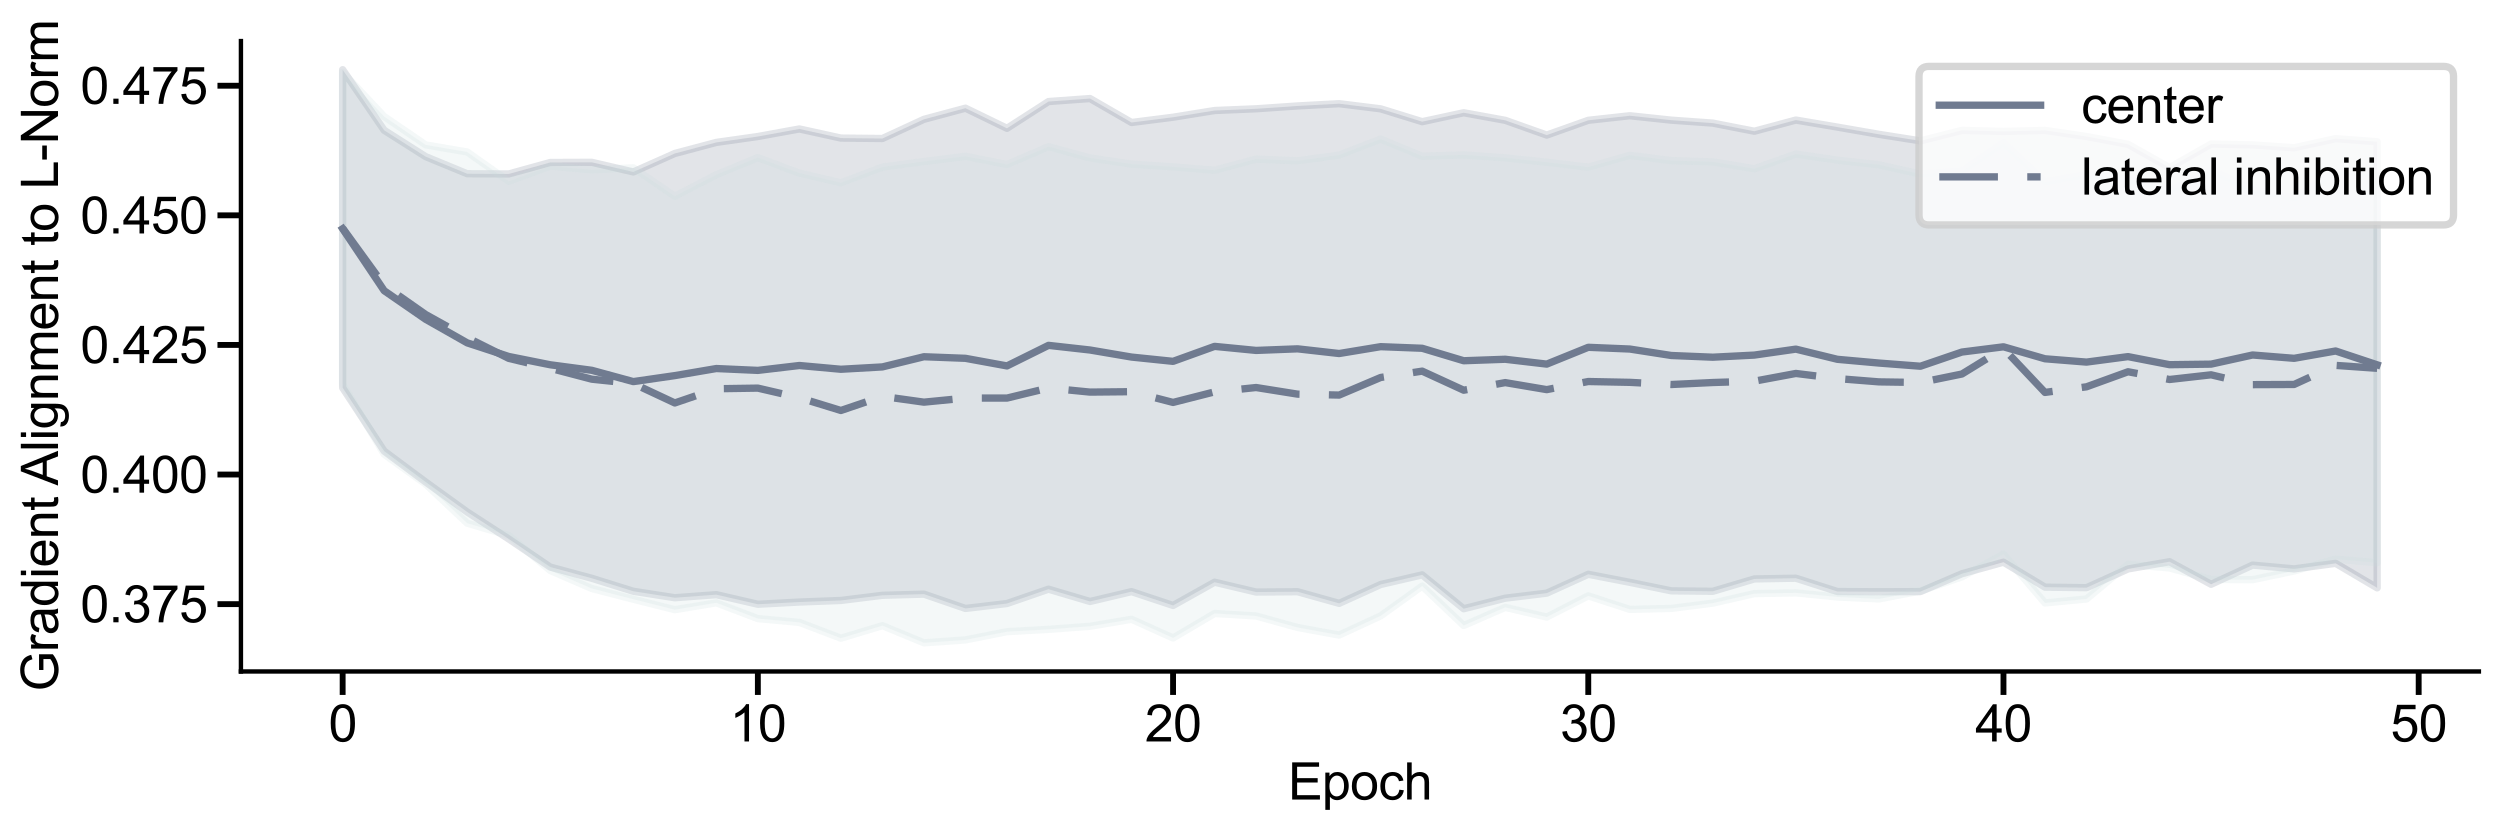 <?xml version="1.0" encoding="utf-8" standalone="no"?>
<!DOCTYPE svg PUBLIC "-//W3C//DTD SVG 1.1//EN"
  "http://www.w3.org/Graphics/SVG/1.1/DTD/svg11.dtd">
<svg xmlns:xlink="http://www.w3.org/1999/xlink" width="852.48pt" height="283.277pt" viewBox="0 0 852.48 283.277" xmlns="http://www.w3.org/2000/svg" version="1.1">
 <defs>
  <style type="text/css">*{stroke-linejoin: round; stroke-linecap: butt}</style>
 </defs>
 <g id="figure_1">
  <g id="patch_1">
   <path d="M 0 283.277 
L 852.48 283.277 
L 852.48 0 
L 0 0 
z
" style="fill: #ffffff"/>
  </g>
  <g id="axes_1">
   <g id="patch_2">
    <path d="M 82.154 228.971 
L 845.28 228.971 
L 845.28 13.997 
L 82.154 13.997 
z
" style="fill: #ffffff"/>
   </g>
   <g id="PolyCollection_1">
    <defs>
     <path id="m8c3f46a7c2" d="M 116.842 -259.508 
L 116.842 -151.052 
L 131 -129.451 
L 145.158 -118.912 
L 159.316 -108.689 
L 173.474 -99.497 
L 187.632 -89.913 
L 201.791 -86.09 
L 215.949 -81.665 
L 230.107 -79.452 
L 244.265 -80.505 
L 258.423 -77.23 
L 272.582 -77.985 
L 286.74 -78.527 
L 300.898 -80.284 
L 315.056 -80.684 
L 329.214 -75.799 
L 343.372 -77.482 
L 357.531 -82.376 
L 371.689 -78.18 
L 385.847 -81.534 
L 400.005 -76.817 
L 414.163 -84.748 
L 428.322 -81.393 
L 442.48 -81.503 
L 456.638 -77.537 
L 470.796 -83.969 
L 484.954 -87.255 
L 499.112 -75.704 
L 513.271 -79.298 
L 527.429 -81.02 
L 541.587 -87.45 
L 555.745 -84.711 
L 569.903 -81.809 
L 584.062 -81.651 
L 598.22 -85.866 
L 612.378 -86.115 
L 626.536 -81.577 
L 640.694 -81.489 
L 654.852 -81.552 
L 669.011 -87.64 
L 683.169 -91.581 
L 697.327 -83.062 
L 711.485 -82.884 
L 725.643 -89.277 
L 739.802 -91.739 
L 753.96 -84.049 
L 768.118 -90.584 
L 782.276 -89.294 
L 796.434 -91.188 
L 810.592 -82.824 
L 810.592 -234.937 
L 810.592 -234.937 
L 796.434 -236 
L 782.276 -232.893 
L 768.118 -233.873 
L 753.96 -234.17 
L 739.802 -226.102 
L 725.643 -234.073 
L 711.485 -236.727 
L 697.327 -238.813 
L 683.169 -238.456 
L 669.011 -238.829 
L 654.852 -235.241 
L 640.694 -237.473 
L 626.536 -239.937 
L 612.378 -242.34 
L 598.22 -238.524 
L 584.062 -241.297 
L 569.903 -242.305 
L 555.745 -243.808 
L 541.587 -242.254 
L 527.429 -237.213 
L 513.271 -242.249 
L 499.112 -244.83 
L 484.954 -241.784 
L 470.796 -246.165 
L 456.638 -247.919 
L 442.48 -247.151 
L 428.322 -246.179 
L 414.163 -245.591 
L 400.005 -243.302 
L 385.847 -241.506 
L 371.689 -249.675 
L 357.531 -248.649 
L 343.372 -239.521 
L 329.214 -246.388 
L 315.056 -242.587 
L 300.898 -236.044 
L 286.74 -236.194 
L 272.582 -239.307 
L 258.423 -236.725 
L 244.265 -234.717 
L 230.107 -230.947 
L 215.949 -224.641 
L 201.791 -227.929 
L 187.632 -227.872 
L 173.474 -223.957 
L 159.316 -224.032 
L 145.158 -229.861 
L 131 -238.85 
L 116.842 -259.508 
z
" style="stroke: #707b90; stroke-opacity: 0.2; stroke-width: 2.5"/>
    </defs>
    <g clip-path="url(#p9eb4c28d3b)">
     <use xlink:href="#m8c3f46a7c2" x="0" y="283.277" style="fill: #707b90; fill-opacity: 0.2; stroke: #707b90; stroke-opacity: 0.2; stroke-width: 2.5"/>
    </g>
   </g>
   <g id="PolyCollection_2">
    <defs>
     <path id="m078d5bf005" d="M 116.842 -258.61 
L 116.842 -152.307 
L 131 -128.384 
L 145.158 -118.195 
L 159.316 -104.869 
L 173.474 -100.697 
L 187.632 -88.732 
L 201.791 -82.6 
L 215.949 -78.946 
L 230.107 -75.379 
L 244.265 -77.72 
L 258.423 -72.334 
L 272.582 -71.051 
L 286.74 -65.656 
L 300.898 -69.935 
L 315.056 -64.078 
L 329.214 -65.079 
L 343.372 -67.879 
L 357.531 -68.673 
L 371.689 -69.726 
L 385.847 -72.113 
L 400.005 -65.736 
L 414.163 -74.087 
L 428.322 -73.236 
L 442.48 -69.307 
L 456.638 -66.725 
L 470.796 -73.272 
L 484.954 -83.43 
L 499.112 -69.986 
L 513.271 -76.169 
L 527.429 -72.872 
L 541.587 -80.092 
L 555.745 -75.479 
L 569.903 -75.814 
L 584.062 -77.614 
L 598.22 -80.855 
L 612.378 -81.118 
L 626.536 -79.708 
L 640.694 -79.045 
L 654.852 -81.757 
L 669.011 -86.573 
L 683.169 -94.312 
L 697.327 -77.677 
L 711.485 -79.032 
L 725.643 -90.822 
L 739.802 -89.609 
L 753.96 -85.68 
L 768.118 -85.609 
L 782.276 -88.583 
L 796.434 -92.607 
L 810.592 -91.384 
L 810.592 -223.986 
L 810.592 -223.986 
L 796.434 -224.759 
L 782.276 -215.775 
L 768.118 -218.624 
L 753.96 -225.261 
L 739.802 -218.141 
L 725.643 -222.202 
L 711.485 -223.727 
L 697.327 -221.25 
L 683.169 -234.597 
L 669.011 -224.918 
L 654.852 -223.937 
L 640.694 -227.084 
L 626.536 -228.676 
L 612.378 -230.749 
L 598.22 -225.736 
L 584.062 -228.07 
L 569.903 -228.511 
L 555.745 -230.321 
L 541.587 -226.275 
L 527.429 -227.958 
L 513.271 -229.456 
L 499.112 -230.451 
L 484.954 -230.017 
L 470.796 -235.851 
L 456.638 -230.399 
L 442.48 -228.445 
L 428.322 -229.033 
L 414.163 -225.223 
L 400.005 -226.367 
L 385.847 -227.319 
L 371.689 -229.422 
L 357.531 -233.278 
L 343.372 -227.19 
L 329.214 -229.981 
L 315.056 -228.211 
L 300.898 -226.303 
L 286.74 -220.96 
L 272.582 -224.251 
L 258.423 -229.533 
L 244.265 -223.709 
L 230.107 -216.363 
L 215.949 -226.056 
L 201.791 -225.355 
L 187.632 -226.648 
L 173.474 -221.452 
L 159.316 -231.444 
L 145.158 -233.869 
L 131 -243.533 
L 116.842 -258.61 
z
" style="stroke: #cbdede; stroke-opacity: 0.2; stroke-width: 2.5"/>
    </defs>
    <g clip-path="url(#p9eb4c28d3b)">
     <use xlink:href="#m078d5bf005" x="0" y="283.277" style="fill: #cbdede; fill-opacity: 0.2; stroke: #cbdede; stroke-opacity: 0.2; stroke-width: 2.5"/>
    </g>
   </g>
   <g id="matplotlib.axis_1">
    <g id="xtick_1">
     <g id="line2d_1">
      <defs>
       <path id="mc38195148d" d="M 0 0 
L 0 8 
" style="stroke: #000000; stroke-width: 2"/>
      </defs>
      <g>
       <use xlink:href="#mc38195148d" x="116.842" y="228.971" style="stroke: #000000; stroke-width: 2"/>
      </g>
     </g>
     <g id="text_1">
      <!-- 0 -->
      <g transform="translate(112.037 252.84)scale(0.173 -0.173)">
       <defs>
        <path id="ArialMT-30" d="M 266 2259 
Q 266 3072 433 3567 
Q 600 4063 929 4331 
Q 1259 4600 1759 4600 
Q 2128 4600 2406 4451 
Q 2684 4303 2865 4023 
Q 3047 3744 3150 3342 
Q 3253 2941 3253 2259 
Q 3253 1453 3087 958 
Q 2922 463 2592 192 
Q 2263 -78 1759 -78 
Q 1097 -78 719 397 
Q 266 969 266 2259 
z
M 844 2259 
Q 844 1131 1108 757 
Q 1372 384 1759 384 
Q 2147 384 2411 759 
Q 2675 1134 2675 2259 
Q 2675 3391 2411 3762 
Q 2147 4134 1753 4134 
Q 1366 4134 1134 3806 
Q 844 3388 844 2259 
z
" transform="scale(0.016)"/>
       </defs>
       <use xlink:href="#ArialMT-30"/>
      </g>
     </g>
    </g>
    <g id="xtick_2">
     <g id="line2d_2">
      <g>
       <use xlink:href="#mc38195148d" x="258.423" y="228.971" style="stroke: #000000; stroke-width: 2"/>
      </g>
     </g>
     <g id="text_2">
      <!-- 10 -->
      <g transform="translate(248.814 252.84)scale(0.173 -0.173)">
       <defs>
        <path id="ArialMT-31" d="M 2384 0 
L 1822 0 
L 1822 3584 
Q 1619 3391 1289 3197 
Q 959 3003 697 2906 
L 697 3450 
Q 1169 3672 1522 3987 
Q 1875 4303 2022 4600 
L 2384 4600 
L 2384 0 
z
" transform="scale(0.016)"/>
       </defs>
       <use xlink:href="#ArialMT-31"/>
       <use xlink:href="#ArialMT-30" x="55.615"/>
      </g>
     </g>
    </g>
    <g id="xtick_3">
     <g id="line2d_3">
      <g>
       <use xlink:href="#mc38195148d" x="400.005" y="228.971" style="stroke: #000000; stroke-width: 2"/>
      </g>
     </g>
     <g id="text_3">
      <!-- 20 -->
      <g transform="translate(390.396 252.84)scale(0.173 -0.173)">
       <defs>
        <path id="ArialMT-32" d="M 3222 541 
L 3222 0 
L 194 0 
Q 188 203 259 391 
Q 375 700 629 1000 
Q 884 1300 1366 1694 
Q 2113 2306 2375 2664 
Q 2638 3022 2638 3341 
Q 2638 3675 2398 3904 
Q 2159 4134 1775 4134 
Q 1369 4134 1125 3890 
Q 881 3647 878 3216 
L 300 3275 
Q 359 3922 746 4261 
Q 1134 4600 1788 4600 
Q 2447 4600 2831 4234 
Q 3216 3869 3216 3328 
Q 3216 3053 3103 2787 
Q 2991 2522 2730 2228 
Q 2469 1934 1863 1422 
Q 1356 997 1212 845 
Q 1069 694 975 541 
L 3222 541 
z
" transform="scale(0.016)"/>
       </defs>
       <use xlink:href="#ArialMT-32"/>
       <use xlink:href="#ArialMT-30" x="55.615"/>
      </g>
     </g>
    </g>
    <g id="xtick_4">
     <g id="line2d_4">
      <g>
       <use xlink:href="#mc38195148d" x="541.587" y="228.971" style="stroke: #000000; stroke-width: 2"/>
      </g>
     </g>
     <g id="text_4">
      <!-- 30 -->
      <g transform="translate(531.978 252.84)scale(0.173 -0.173)">
       <defs>
        <path id="ArialMT-33" d="M 269 1209 
L 831 1284 
Q 928 806 1161 595 
Q 1394 384 1728 384 
Q 2125 384 2398 659 
Q 2672 934 2672 1341 
Q 2672 1728 2419 1979 
Q 2166 2231 1775 2231 
Q 1616 2231 1378 2169 
L 1441 2663 
Q 1497 2656 1531 2656 
Q 1891 2656 2178 2843 
Q 2466 3031 2466 3422 
Q 2466 3731 2256 3934 
Q 2047 4138 1716 4138 
Q 1388 4138 1169 3931 
Q 950 3725 888 3313 
L 325 3413 
Q 428 3978 793 4289 
Q 1159 4600 1703 4600 
Q 2078 4600 2393 4439 
Q 2709 4278 2876 4000 
Q 3044 3722 3044 3409 
Q 3044 3113 2884 2869 
Q 2725 2625 2413 2481 
Q 2819 2388 3044 2092 
Q 3269 1797 3269 1353 
Q 3269 753 2831 336 
Q 2394 -81 1725 -81 
Q 1122 -81 723 278 
Q 325 638 269 1209 
z
" transform="scale(0.016)"/>
       </defs>
       <use xlink:href="#ArialMT-33"/>
       <use xlink:href="#ArialMT-30" x="55.615"/>
      </g>
     </g>
    </g>
    <g id="xtick_5">
     <g id="line2d_5">
      <g>
       <use xlink:href="#mc38195148d" x="683.169" y="228.971" style="stroke: #000000; stroke-width: 2"/>
      </g>
     </g>
     <g id="text_5">
      <!-- 40 -->
      <g transform="translate(673.56 252.84)scale(0.173 -0.173)">
       <defs>
        <path id="ArialMT-34" d="M 2069 0 
L 2069 1097 
L 81 1097 
L 81 1613 
L 2172 4581 
L 2631 4581 
L 2631 1613 
L 3250 1613 
L 3250 1097 
L 2631 1097 
L 2631 0 
L 2069 0 
z
M 2069 1613 
L 2069 3678 
L 634 1613 
L 2069 1613 
z
" transform="scale(0.016)"/>
       </defs>
       <use xlink:href="#ArialMT-34"/>
       <use xlink:href="#ArialMT-30" x="55.615"/>
      </g>
     </g>
    </g>
    <g id="xtick_6">
     <g id="line2d_6">
      <g>
       <use xlink:href="#mc38195148d" x="824.751" y="228.971" style="stroke: #000000; stroke-width: 2"/>
      </g>
     </g>
     <g id="text_6">
      <!-- 50 -->
      <g transform="translate(815.141 252.84)scale(0.173 -0.173)">
       <defs>
        <path id="ArialMT-35" d="M 266 1200 
L 856 1250 
Q 922 819 1161 601 
Q 1400 384 1738 384 
Q 2144 384 2425 690 
Q 2706 997 2706 1503 
Q 2706 1984 2436 2262 
Q 2166 2541 1728 2541 
Q 1456 2541 1237 2417 
Q 1019 2294 894 2097 
L 366 2166 
L 809 4519 
L 3088 4519 
L 3088 3981 
L 1259 3981 
L 1013 2750 
Q 1425 3038 1878 3038 
Q 2478 3038 2890 2622 
Q 3303 2206 3303 1553 
Q 3303 931 2941 478 
Q 2500 -78 1738 -78 
Q 1113 -78 717 272 
Q 322 622 266 1200 
z
" transform="scale(0.016)"/>
       </defs>
       <use xlink:href="#ArialMT-35"/>
       <use xlink:href="#ArialMT-30" x="55.615"/>
      </g>
     </g>
    </g>
    <g id="text_7">
     <!-- Epoch -->
     <g transform="translate(439.22 272.643)scale(0.173 -0.173)">
      <defs>
       <path id="ArialMT-45" d="M 506 0 
L 506 4581 
L 3819 4581 
L 3819 4041 
L 1113 4041 
L 1113 2638 
L 3647 2638 
L 3647 2100 
L 1113 2100 
L 1113 541 
L 3925 541 
L 3925 0 
L 506 0 
z
" transform="scale(0.016)"/>
       <path id="ArialMT-70" d="M 422 -1272 
L 422 3319 
L 934 3319 
L 934 2888 
Q 1116 3141 1344 3267 
Q 1572 3394 1897 3394 
Q 2322 3394 2647 3175 
Q 2972 2956 3137 2557 
Q 3303 2159 3303 1684 
Q 3303 1175 3120 767 
Q 2938 359 2589 142 
Q 2241 -75 1856 -75 
Q 1575 -75 1351 44 
Q 1128 163 984 344 
L 984 -1272 
L 422 -1272 
z
M 931 1641 
Q 931 1000 1190 694 
Q 1450 388 1819 388 
Q 2194 388 2461 705 
Q 2728 1022 2728 1688 
Q 2728 2322 2467 2637 
Q 2206 2953 1844 2953 
Q 1484 2953 1207 2617 
Q 931 2281 931 1641 
z
" transform="scale(0.016)"/>
       <path id="ArialMT-6f" d="M 213 1659 
Q 213 2581 725 3025 
Q 1153 3394 1769 3394 
Q 2453 3394 2887 2945 
Q 3322 2497 3322 1706 
Q 3322 1066 3130 698 
Q 2938 331 2570 128 
Q 2203 -75 1769 -75 
Q 1072 -75 642 372 
Q 213 819 213 1659 
z
M 791 1659 
Q 791 1022 1069 705 
Q 1347 388 1769 388 
Q 2188 388 2466 706 
Q 2744 1025 2744 1678 
Q 2744 2294 2464 2611 
Q 2184 2928 1769 2928 
Q 1347 2928 1069 2612 
Q 791 2297 791 1659 
z
" transform="scale(0.016)"/>
       <path id="ArialMT-63" d="M 2588 1216 
L 3141 1144 
Q 3050 572 2676 248 
Q 2303 -75 1759 -75 
Q 1078 -75 664 370 
Q 250 816 250 1647 
Q 250 2184 428 2587 
Q 606 2991 970 3192 
Q 1334 3394 1763 3394 
Q 2303 3394 2647 3120 
Q 2991 2847 3088 2344 
L 2541 2259 
Q 2463 2594 2264 2762 
Q 2066 2931 1784 2931 
Q 1359 2931 1093 2626 
Q 828 2322 828 1663 
Q 828 994 1084 691 
Q 1341 388 1753 388 
Q 2084 388 2306 591 
Q 2528 794 2588 1216 
z
" transform="scale(0.016)"/>
       <path id="ArialMT-68" d="M 422 0 
L 422 4581 
L 984 4581 
L 984 2938 
Q 1378 3394 1978 3394 
Q 2347 3394 2619 3248 
Q 2891 3103 3008 2847 
Q 3125 2591 3125 2103 
L 3125 0 
L 2563 0 
L 2563 2103 
Q 2563 2525 2380 2717 
Q 2197 2909 1863 2909 
Q 1613 2909 1392 2779 
Q 1172 2650 1078 2428 
Q 984 2206 984 1816 
L 984 0 
L 422 0 
z
" transform="scale(0.016)"/>
      </defs>
      <use xlink:href="#ArialMT-45"/>
      <use xlink:href="#ArialMT-70" x="66.699"/>
      <use xlink:href="#ArialMT-6f" x="122.314"/>
      <use xlink:href="#ArialMT-63" x="177.93"/>
      <use xlink:href="#ArialMT-68" x="227.93"/>
     </g>
    </g>
   </g>
   <g id="matplotlib.axis_2">
    <g id="ytick_1">
     <g id="line2d_7">
      <defs>
       <path id="mf9c4c1a259" d="M 0 0 
L -8 0 
" style="stroke: #000000; stroke-width: 2"/>
      </defs>
      <g>
       <use xlink:href="#mf9c4c1a259" x="82.154" y="206.015" style="stroke: #000000; stroke-width: 2"/>
      </g>
     </g>
     <g id="text_8">
      <!-- 0.375 -->
      <g transform="translate(27.416 212.199)scale(0.173 -0.173)">
       <defs>
        <path id="ArialMT-2e" d="M 581 0 
L 581 641 
L 1222 641 
L 1222 0 
L 581 0 
z
" transform="scale(0.016)"/>
        <path id="ArialMT-37" d="M 303 3981 
L 303 4522 
L 3269 4522 
L 3269 4084 
Q 2831 3619 2401 2847 
Q 1972 2075 1738 1259 
Q 1569 684 1522 0 
L 944 0 
Q 953 541 1156 1306 
Q 1359 2072 1739 2783 
Q 2119 3494 2547 3981 
L 303 3981 
z
" transform="scale(0.016)"/>
       </defs>
       <use xlink:href="#ArialMT-30"/>
       <use xlink:href="#ArialMT-2e" x="55.615"/>
       <use xlink:href="#ArialMT-33" x="83.398"/>
       <use xlink:href="#ArialMT-37" x="139.014"/>
       <use xlink:href="#ArialMT-35" x="194.629"/>
      </g>
     </g>
    </g>
    <g id="ytick_2">
     <g id="line2d_8">
      <g>
       <use xlink:href="#mf9c4c1a259" x="82.154" y="161.819" style="stroke: #000000; stroke-width: 2"/>
      </g>
     </g>
     <g id="text_9">
      <!-- 0.400 -->
      <g transform="translate(27.416 168.003)scale(0.173 -0.173)">
       <use xlink:href="#ArialMT-30"/>
       <use xlink:href="#ArialMT-2e" x="55.615"/>
       <use xlink:href="#ArialMT-34" x="83.398"/>
       <use xlink:href="#ArialMT-30" x="139.014"/>
       <use xlink:href="#ArialMT-30" x="194.629"/>
      </g>
     </g>
    </g>
    <g id="ytick_3">
     <g id="line2d_9">
      <g>
       <use xlink:href="#mf9c4c1a259" x="82.154" y="117.623" style="stroke: #000000; stroke-width: 2"/>
      </g>
     </g>
     <g id="text_10">
      <!-- 0.425 -->
      <g transform="translate(27.416 123.807)scale(0.173 -0.173)">
       <use xlink:href="#ArialMT-30"/>
       <use xlink:href="#ArialMT-2e" x="55.615"/>
       <use xlink:href="#ArialMT-34" x="83.398"/>
       <use xlink:href="#ArialMT-32" x="139.014"/>
       <use xlink:href="#ArialMT-35" x="194.629"/>
      </g>
     </g>
    </g>
    <g id="ytick_4">
     <g id="line2d_10">
      <g>
       <use xlink:href="#mf9c4c1a259" x="82.154" y="73.427" style="stroke: #000000; stroke-width: 2"/>
      </g>
     </g>
     <g id="text_11">
      <!-- 0.450 -->
      <g transform="translate(27.416 79.611)scale(0.173 -0.173)">
       <use xlink:href="#ArialMT-30"/>
       <use xlink:href="#ArialMT-2e" x="55.615"/>
       <use xlink:href="#ArialMT-34" x="83.398"/>
       <use xlink:href="#ArialMT-35" x="139.014"/>
       <use xlink:href="#ArialMT-30" x="194.629"/>
      </g>
     </g>
    </g>
    <g id="ytick_5">
     <g id="line2d_11">
      <g>
       <use xlink:href="#mf9c4c1a259" x="82.154" y="29.231" style="stroke: #000000; stroke-width: 2"/>
      </g>
     </g>
     <g id="text_12">
      <!-- 0.475 -->
      <g transform="translate(27.416 35.416)scale(0.173 -0.173)">
       <use xlink:href="#ArialMT-30"/>
       <use xlink:href="#ArialMT-2e" x="55.615"/>
       <use xlink:href="#ArialMT-34" x="83.398"/>
       <use xlink:href="#ArialMT-37" x="139.014"/>
       <use xlink:href="#ArialMT-35" x="194.629"/>
      </g>
     </g>
    </g>
    <g id="text_13">
     <!-- Gradient Alignment to L-Norm -->
     <g transform="translate(19.779 235.768)rotate(-90)scale(0.173 -0.173)">
      <defs>
       <path id="ArialMT-47" d="M 2638 1797 
L 2638 2334 
L 4578 2338 
L 4578 638 
Q 4131 281 3656 101 
Q 3181 -78 2681 -78 
Q 2006 -78 1454 211 
Q 903 500 622 1047 
Q 341 1594 341 2269 
Q 341 2938 620 3517 
Q 900 4097 1425 4378 
Q 1950 4659 2634 4659 
Q 3131 4659 3532 4498 
Q 3934 4338 4162 4050 
Q 4391 3763 4509 3300 
L 3963 3150 
Q 3859 3500 3706 3700 
Q 3553 3900 3268 4020 
Q 2984 4141 2638 4141 
Q 2222 4141 1919 4014 
Q 1616 3888 1430 3681 
Q 1244 3475 1141 3228 
Q 966 2803 966 2306 
Q 966 1694 1177 1281 
Q 1388 869 1791 669 
Q 2194 469 2647 469 
Q 3041 469 3416 620 
Q 3791 772 3984 944 
L 3984 1797 
L 2638 1797 
z
" transform="scale(0.016)"/>
       <path id="ArialMT-72" d="M 416 0 
L 416 3319 
L 922 3319 
L 922 2816 
Q 1116 3169 1280 3281 
Q 1444 3394 1641 3394 
Q 1925 3394 2219 3213 
L 2025 2691 
Q 1819 2813 1613 2813 
Q 1428 2813 1281 2702 
Q 1134 2591 1072 2394 
Q 978 2094 978 1738 
L 978 0 
L 416 0 
z
" transform="scale(0.016)"/>
       <path id="ArialMT-61" d="M 2588 409 
Q 2275 144 1986 34 
Q 1697 -75 1366 -75 
Q 819 -75 525 192 
Q 231 459 231 875 
Q 231 1119 342 1320 
Q 453 1522 633 1644 
Q 813 1766 1038 1828 
Q 1203 1872 1538 1913 
Q 2219 1994 2541 2106 
Q 2544 2222 2544 2253 
Q 2544 2597 2384 2738 
Q 2169 2928 1744 2928 
Q 1347 2928 1158 2789 
Q 969 2650 878 2297 
L 328 2372 
Q 403 2725 575 2942 
Q 747 3159 1072 3276 
Q 1397 3394 1825 3394 
Q 2250 3394 2515 3294 
Q 2781 3194 2906 3042 
Q 3031 2891 3081 2659 
Q 3109 2516 3109 2141 
L 3109 1391 
Q 3109 606 3145 398 
Q 3181 191 3288 0 
L 2700 0 
Q 2613 175 2588 409 
z
M 2541 1666 
Q 2234 1541 1622 1453 
Q 1275 1403 1131 1340 
Q 988 1278 909 1158 
Q 831 1038 831 891 
Q 831 666 1001 516 
Q 1172 366 1500 366 
Q 1825 366 2078 508 
Q 2331 650 2450 897 
Q 2541 1088 2541 1459 
L 2541 1666 
z
" transform="scale(0.016)"/>
       <path id="ArialMT-64" d="M 2575 0 
L 2575 419 
Q 2259 -75 1647 -75 
Q 1250 -75 917 144 
Q 584 363 401 755 
Q 219 1147 219 1656 
Q 219 2153 384 2558 
Q 550 2963 881 3178 
Q 1213 3394 1622 3394 
Q 1922 3394 2156 3267 
Q 2391 3141 2538 2938 
L 2538 4581 
L 3097 4581 
L 3097 0 
L 2575 0 
z
M 797 1656 
Q 797 1019 1065 703 
Q 1334 388 1700 388 
Q 2069 388 2326 689 
Q 2584 991 2584 1609 
Q 2584 2291 2321 2609 
Q 2059 2928 1675 2928 
Q 1300 2928 1048 2622 
Q 797 2316 797 1656 
z
" transform="scale(0.016)"/>
       <path id="ArialMT-69" d="M 425 3934 
L 425 4581 
L 988 4581 
L 988 3934 
L 425 3934 
z
M 425 0 
L 425 3319 
L 988 3319 
L 988 0 
L 425 0 
z
" transform="scale(0.016)"/>
       <path id="ArialMT-65" d="M 2694 1069 
L 3275 997 
Q 3138 488 2766 206 
Q 2394 -75 1816 -75 
Q 1088 -75 661 373 
Q 234 822 234 1631 
Q 234 2469 665 2931 
Q 1097 3394 1784 3394 
Q 2450 3394 2872 2941 
Q 3294 2488 3294 1666 
Q 3294 1616 3291 1516 
L 816 1516 
Q 847 969 1125 678 
Q 1403 388 1819 388 
Q 2128 388 2347 550 
Q 2566 713 2694 1069 
z
M 847 1978 
L 2700 1978 
Q 2663 2397 2488 2606 
Q 2219 2931 1791 2931 
Q 1403 2931 1139 2672 
Q 875 2413 847 1978 
z
" transform="scale(0.016)"/>
       <path id="ArialMT-6e" d="M 422 0 
L 422 3319 
L 928 3319 
L 928 2847 
Q 1294 3394 1984 3394 
Q 2284 3394 2536 3286 
Q 2788 3178 2913 3003 
Q 3038 2828 3088 2588 
Q 3119 2431 3119 2041 
L 3119 0 
L 2556 0 
L 2556 2019 
Q 2556 2363 2490 2533 
Q 2425 2703 2258 2804 
Q 2091 2906 1866 2906 
Q 1506 2906 1245 2678 
Q 984 2450 984 1813 
L 984 0 
L 422 0 
z
" transform="scale(0.016)"/>
       <path id="ArialMT-74" d="M 1650 503 
L 1731 6 
Q 1494 -44 1306 -44 
Q 1000 -44 831 53 
Q 663 150 594 308 
Q 525 466 525 972 
L 525 2881 
L 113 2881 
L 113 3319 
L 525 3319 
L 525 4141 
L 1084 4478 
L 1084 3319 
L 1650 3319 
L 1650 2881 
L 1084 2881 
L 1084 941 
Q 1084 700 1114 631 
Q 1144 563 1211 522 
Q 1278 481 1403 481 
Q 1497 481 1650 503 
z
" transform="scale(0.016)"/>
       <path id="ArialMT-20" transform="scale(0.016)"/>
       <path id="ArialMT-41" d="M -9 0 
L 1750 4581 
L 2403 4581 
L 4278 0 
L 3588 0 
L 3053 1388 
L 1138 1388 
L 634 0 
L -9 0 
z
M 1313 1881 
L 2866 1881 
L 2388 3150 
Q 2169 3728 2063 4100 
Q 1975 3659 1816 3225 
L 1313 1881 
z
" transform="scale(0.016)"/>
       <path id="ArialMT-6c" d="M 409 0 
L 409 4581 
L 972 4581 
L 972 0 
L 409 0 
z
" transform="scale(0.016)"/>
       <path id="ArialMT-67" d="M 319 -275 
L 866 -356 
Q 900 -609 1056 -725 
Q 1266 -881 1628 -881 
Q 2019 -881 2231 -725 
Q 2444 -569 2519 -288 
Q 2563 -116 2559 434 
Q 2191 0 1641 0 
Q 956 0 581 494 
Q 206 988 206 1678 
Q 206 2153 378 2554 
Q 550 2956 876 3175 
Q 1203 3394 1644 3394 
Q 2231 3394 2613 2919 
L 2613 3319 
L 3131 3319 
L 3131 450 
Q 3131 -325 2973 -648 
Q 2816 -972 2473 -1159 
Q 2131 -1347 1631 -1347 
Q 1038 -1347 672 -1080 
Q 306 -813 319 -275 
z
M 784 1719 
Q 784 1066 1043 766 
Q 1303 466 1694 466 
Q 2081 466 2343 764 
Q 2606 1063 2606 1700 
Q 2606 2309 2336 2618 
Q 2066 2928 1684 2928 
Q 1309 2928 1046 2623 
Q 784 2319 784 1719 
z
" transform="scale(0.016)"/>
       <path id="ArialMT-6d" d="M 422 0 
L 422 3319 
L 925 3319 
L 925 2853 
Q 1081 3097 1340 3245 
Q 1600 3394 1931 3394 
Q 2300 3394 2536 3241 
Q 2772 3088 2869 2813 
Q 3263 3394 3894 3394 
Q 4388 3394 4653 3120 
Q 4919 2847 4919 2278 
L 4919 0 
L 4359 0 
L 4359 2091 
Q 4359 2428 4304 2576 
Q 4250 2725 4106 2815 
Q 3963 2906 3769 2906 
Q 3419 2906 3187 2673 
Q 2956 2441 2956 1928 
L 2956 0 
L 2394 0 
L 2394 2156 
Q 2394 2531 2256 2718 
Q 2119 2906 1806 2906 
Q 1569 2906 1367 2781 
Q 1166 2656 1075 2415 
Q 984 2175 984 1722 
L 984 0 
L 422 0 
z
" transform="scale(0.016)"/>
       <path id="ArialMT-4c" d="M 469 0 
L 469 4581 
L 1075 4581 
L 1075 541 
L 3331 541 
L 3331 0 
L 469 0 
z
" transform="scale(0.016)"/>
       <path id="ArialMT-2d" d="M 203 1375 
L 203 1941 
L 1931 1941 
L 1931 1375 
L 203 1375 
z
" transform="scale(0.016)"/>
       <path id="ArialMT-4e" d="M 488 0 
L 488 4581 
L 1109 4581 
L 3516 984 
L 3516 4581 
L 4097 4581 
L 4097 0 
L 3475 0 
L 1069 3600 
L 1069 0 
L 488 0 
z
" transform="scale(0.016)"/>
      </defs>
      <use xlink:href="#ArialMT-47"/>
      <use xlink:href="#ArialMT-72" x="77.783"/>
      <use xlink:href="#ArialMT-61" x="111.084"/>
      <use xlink:href="#ArialMT-64" x="166.699"/>
      <use xlink:href="#ArialMT-69" x="222.314"/>
      <use xlink:href="#ArialMT-65" x="244.531"/>
      <use xlink:href="#ArialMT-6e" x="300.146"/>
      <use xlink:href="#ArialMT-74" x="355.762"/>
      <use xlink:href="#ArialMT-20" x="383.545"/>
      <use xlink:href="#ArialMT-41" x="405.828"/>
      <use xlink:href="#ArialMT-6c" x="472.527"/>
      <use xlink:href="#ArialMT-69" x="494.744"/>
      <use xlink:href="#ArialMT-67" x="516.961"/>
      <use xlink:href="#ArialMT-6e" x="572.576"/>
      <use xlink:href="#ArialMT-6d" x="628.191"/>
      <use xlink:href="#ArialMT-65" x="711.492"/>
      <use xlink:href="#ArialMT-6e" x="767.107"/>
      <use xlink:href="#ArialMT-74" x="822.723"/>
      <use xlink:href="#ArialMT-20" x="850.506"/>
      <use xlink:href="#ArialMT-74" x="878.289"/>
      <use xlink:href="#ArialMT-6f" x="906.072"/>
      <use xlink:href="#ArialMT-20" x="961.688"/>
      <use xlink:href="#ArialMT-4c" x="989.471"/>
      <use xlink:href="#ArialMT-2d" x="1045.086"/>
      <use xlink:href="#ArialMT-4e" x="1078.387"/>
      <use xlink:href="#ArialMT-6f" x="1150.604"/>
      <use xlink:href="#ArialMT-72" x="1206.219"/>
      <use xlink:href="#ArialMT-6d" x="1239.52"/>
     </g>
    </g>
   </g>
   <g id="line2d_12">
    <path d="M 116.842 77.997 
L 131 99.127 
L 145.158 108.891 
L 159.316 116.917 
L 173.474 121.551 
L 187.632 124.385 
L 201.791 126.268 
L 215.949 130.124 
L 230.107 128.078 
L 244.265 125.666 
L 258.423 126.3 
L 272.582 124.631 
L 286.74 125.917 
L 300.898 125.114 
L 315.056 121.642 
L 329.214 122.184 
L 343.372 124.776 
L 357.531 117.765 
L 371.689 119.35 
L 385.847 121.757 
L 400.005 123.218 
L 414.163 118.108 
L 428.322 119.492 
L 442.48 118.95 
L 456.638 120.55 
L 470.796 118.21 
L 484.954 118.758 
L 499.112 123.01 
L 513.271 122.504 
L 527.429 124.16 
L 541.587 118.425 
L 555.745 119.018 
L 569.903 121.22 
L 584.062 121.803 
L 598.22 121.082 
L 612.378 119.05 
L 626.536 122.521 
L 640.694 123.796 
L 654.852 124.881 
L 669.011 120.043 
L 683.169 118.259 
L 697.327 122.34 
L 711.485 123.472 
L 725.643 121.602 
L 739.802 124.357 
L 753.96 124.168 
L 768.118 121.049 
L 782.276 122.184 
L 796.434 119.684 
L 810.592 124.397 
" clip-path="url(#p9eb4c28d3b)" style="fill: none; stroke: #707b90; stroke-width: 2.5; stroke-linecap: square"/>
   </g>
   <g id="line2d_13">
    <path d="M 116.842 77.819 
L 131 97.319 
L 145.158 107.245 
L 159.316 115.121 
L 173.474 122.203 
L 187.632 125.587 
L 201.791 129.3 
L 215.949 130.776 
L 230.107 137.406 
L 244.265 132.563 
L 258.423 132.344 
L 272.582 135.626 
L 286.74 139.969 
L 300.898 135.158 
L 315.056 137.133 
L 329.214 135.747 
L 343.372 135.743 
L 357.531 132.302 
L 371.689 133.704 
L 385.847 133.561 
L 400.005 137.226 
L 414.163 133.622 
L 428.322 132.143 
L 442.48 134.401 
L 456.638 134.716 
L 470.796 128.716 
L 484.954 126.554 
L 499.112 133.059 
L 513.271 130.465 
L 527.429 132.862 
L 541.587 130.094 
L 555.745 130.378 
L 569.903 131.115 
L 584.062 130.435 
L 598.22 129.982 
L 612.378 127.344 
L 626.536 129.085 
L 640.694 130.213 
L 654.852 130.43 
L 669.011 127.532 
L 683.169 118.823 
L 697.327 133.814 
L 711.485 131.898 
L 725.643 126.765 
L 739.802 129.402 
L 753.96 127.807 
L 768.118 131.161 
L 782.276 131.098 
L 796.434 124.594 
L 810.592 125.593 
" clip-path="url(#p9eb4c28d3b)" style="fill: none; stroke-dasharray: 20,10; stroke-dashoffset: 0; stroke: #707b90; stroke-width: 2.5"/>
   </g>
   <g id="patch_3">
    <path d="M 82.154 228.971 
L 82.154 13.997 
" style="fill: none; stroke: #000000; stroke-width: 1.5; stroke-linejoin: miter; stroke-linecap: square"/>
   </g>
   <g id="patch_4">
    <path d="M 82.154 228.971 
L 845.28 228.971 
" style="fill: none; stroke: #000000; stroke-width: 1.5; stroke-linejoin: miter; stroke-linecap: square"/>
   </g>
   <g id="legend_1">
    <g id="patch_5">
     <path d="M 657.822 76.708 
L 833.184 76.708 
Q 836.64 76.708 836.64 73.252 
L 836.64 26.093 
Q 836.64 22.637 833.184 22.637 
L 657.822 22.637 
Q 654.366 22.637 654.366 26.093 
L 654.366 73.252 
Q 654.366 76.708 657.822 76.708 
z
" style="fill: #ffffff; opacity: 0.8; stroke: #cccccc; stroke-width: 2.5; stroke-linejoin: miter"/>
    </g>
    <g id="line2d_14">
     <path d="M 661.278 35.87 
L 678.558 35.87 
L 695.838 35.87 
" style="fill: none; stroke: #707b90; stroke-width: 2.5; stroke-linecap: square"/>
    </g>
    <g id="text_14">
     <!-- center -->
     <g transform="translate(709.662 41.918)scale(0.173 -0.173)">
      <use xlink:href="#ArialMT-63"/>
      <use xlink:href="#ArialMT-65" x="50"/>
      <use xlink:href="#ArialMT-6e" x="105.615"/>
      <use xlink:href="#ArialMT-74" x="161.23"/>
      <use xlink:href="#ArialMT-65" x="189.014"/>
      <use xlink:href="#ArialMT-72" x="244.629"/>
     </g>
    </g>
    <g id="line2d_15">
     <path d="M 661.278 60.313 
L 678.558 60.313 
L 695.838 60.313 
" style="fill: none; stroke-dasharray: 20,10; stroke-dashoffset: 0; stroke: #707b90; stroke-width: 2.5"/>
    </g>
    <g id="text_15">
     <!-- lateral inhibition -->
     <g transform="translate(709.662 66.361)scale(0.173 -0.173)">
      <defs>
       <path id="ArialMT-62" d="M 941 0 
L 419 0 
L 419 4581 
L 981 4581 
L 981 2947 
Q 1338 3394 1891 3394 
Q 2197 3394 2470 3270 
Q 2744 3147 2920 2923 
Q 3097 2700 3197 2384 
Q 3297 2069 3297 1709 
Q 3297 856 2875 390 
Q 2453 -75 1863 -75 
Q 1275 -75 941 416 
L 941 0 
z
M 934 1684 
Q 934 1088 1097 822 
Q 1363 388 1816 388 
Q 2184 388 2453 708 
Q 2722 1028 2722 1663 
Q 2722 2313 2464 2622 
Q 2206 2931 1841 2931 
Q 1472 2931 1203 2611 
Q 934 2291 934 1684 
z
" transform="scale(0.016)"/>
      </defs>
      <use xlink:href="#ArialMT-6c"/>
      <use xlink:href="#ArialMT-61" x="22.217"/>
      <use xlink:href="#ArialMT-74" x="77.832"/>
      <use xlink:href="#ArialMT-65" x="105.615"/>
      <use xlink:href="#ArialMT-72" x="161.23"/>
      <use xlink:href="#ArialMT-61" x="194.531"/>
      <use xlink:href="#ArialMT-6c" x="250.146"/>
      <use xlink:href="#ArialMT-20" x="272.363"/>
      <use xlink:href="#ArialMT-69" x="300.146"/>
      <use xlink:href="#ArialMT-6e" x="322.363"/>
      <use xlink:href="#ArialMT-68" x="377.979"/>
      <use xlink:href="#ArialMT-69" x="433.594"/>
      <use xlink:href="#ArialMT-62" x="455.811"/>
      <use xlink:href="#ArialMT-69" x="511.426"/>
      <use xlink:href="#ArialMT-74" x="533.643"/>
      <use xlink:href="#ArialMT-69" x="561.426"/>
      <use xlink:href="#ArialMT-6f" x="583.643"/>
      <use xlink:href="#ArialMT-6e" x="639.258"/>
     </g>
    </g>
   </g>
  </g>
 </g>
 <defs>
  <clipPath id="p9eb4c28d3b">
   <rect x="82.154" y="13.997" width="763.126" height="214.974"/>
  </clipPath>
 </defs>
</svg>
